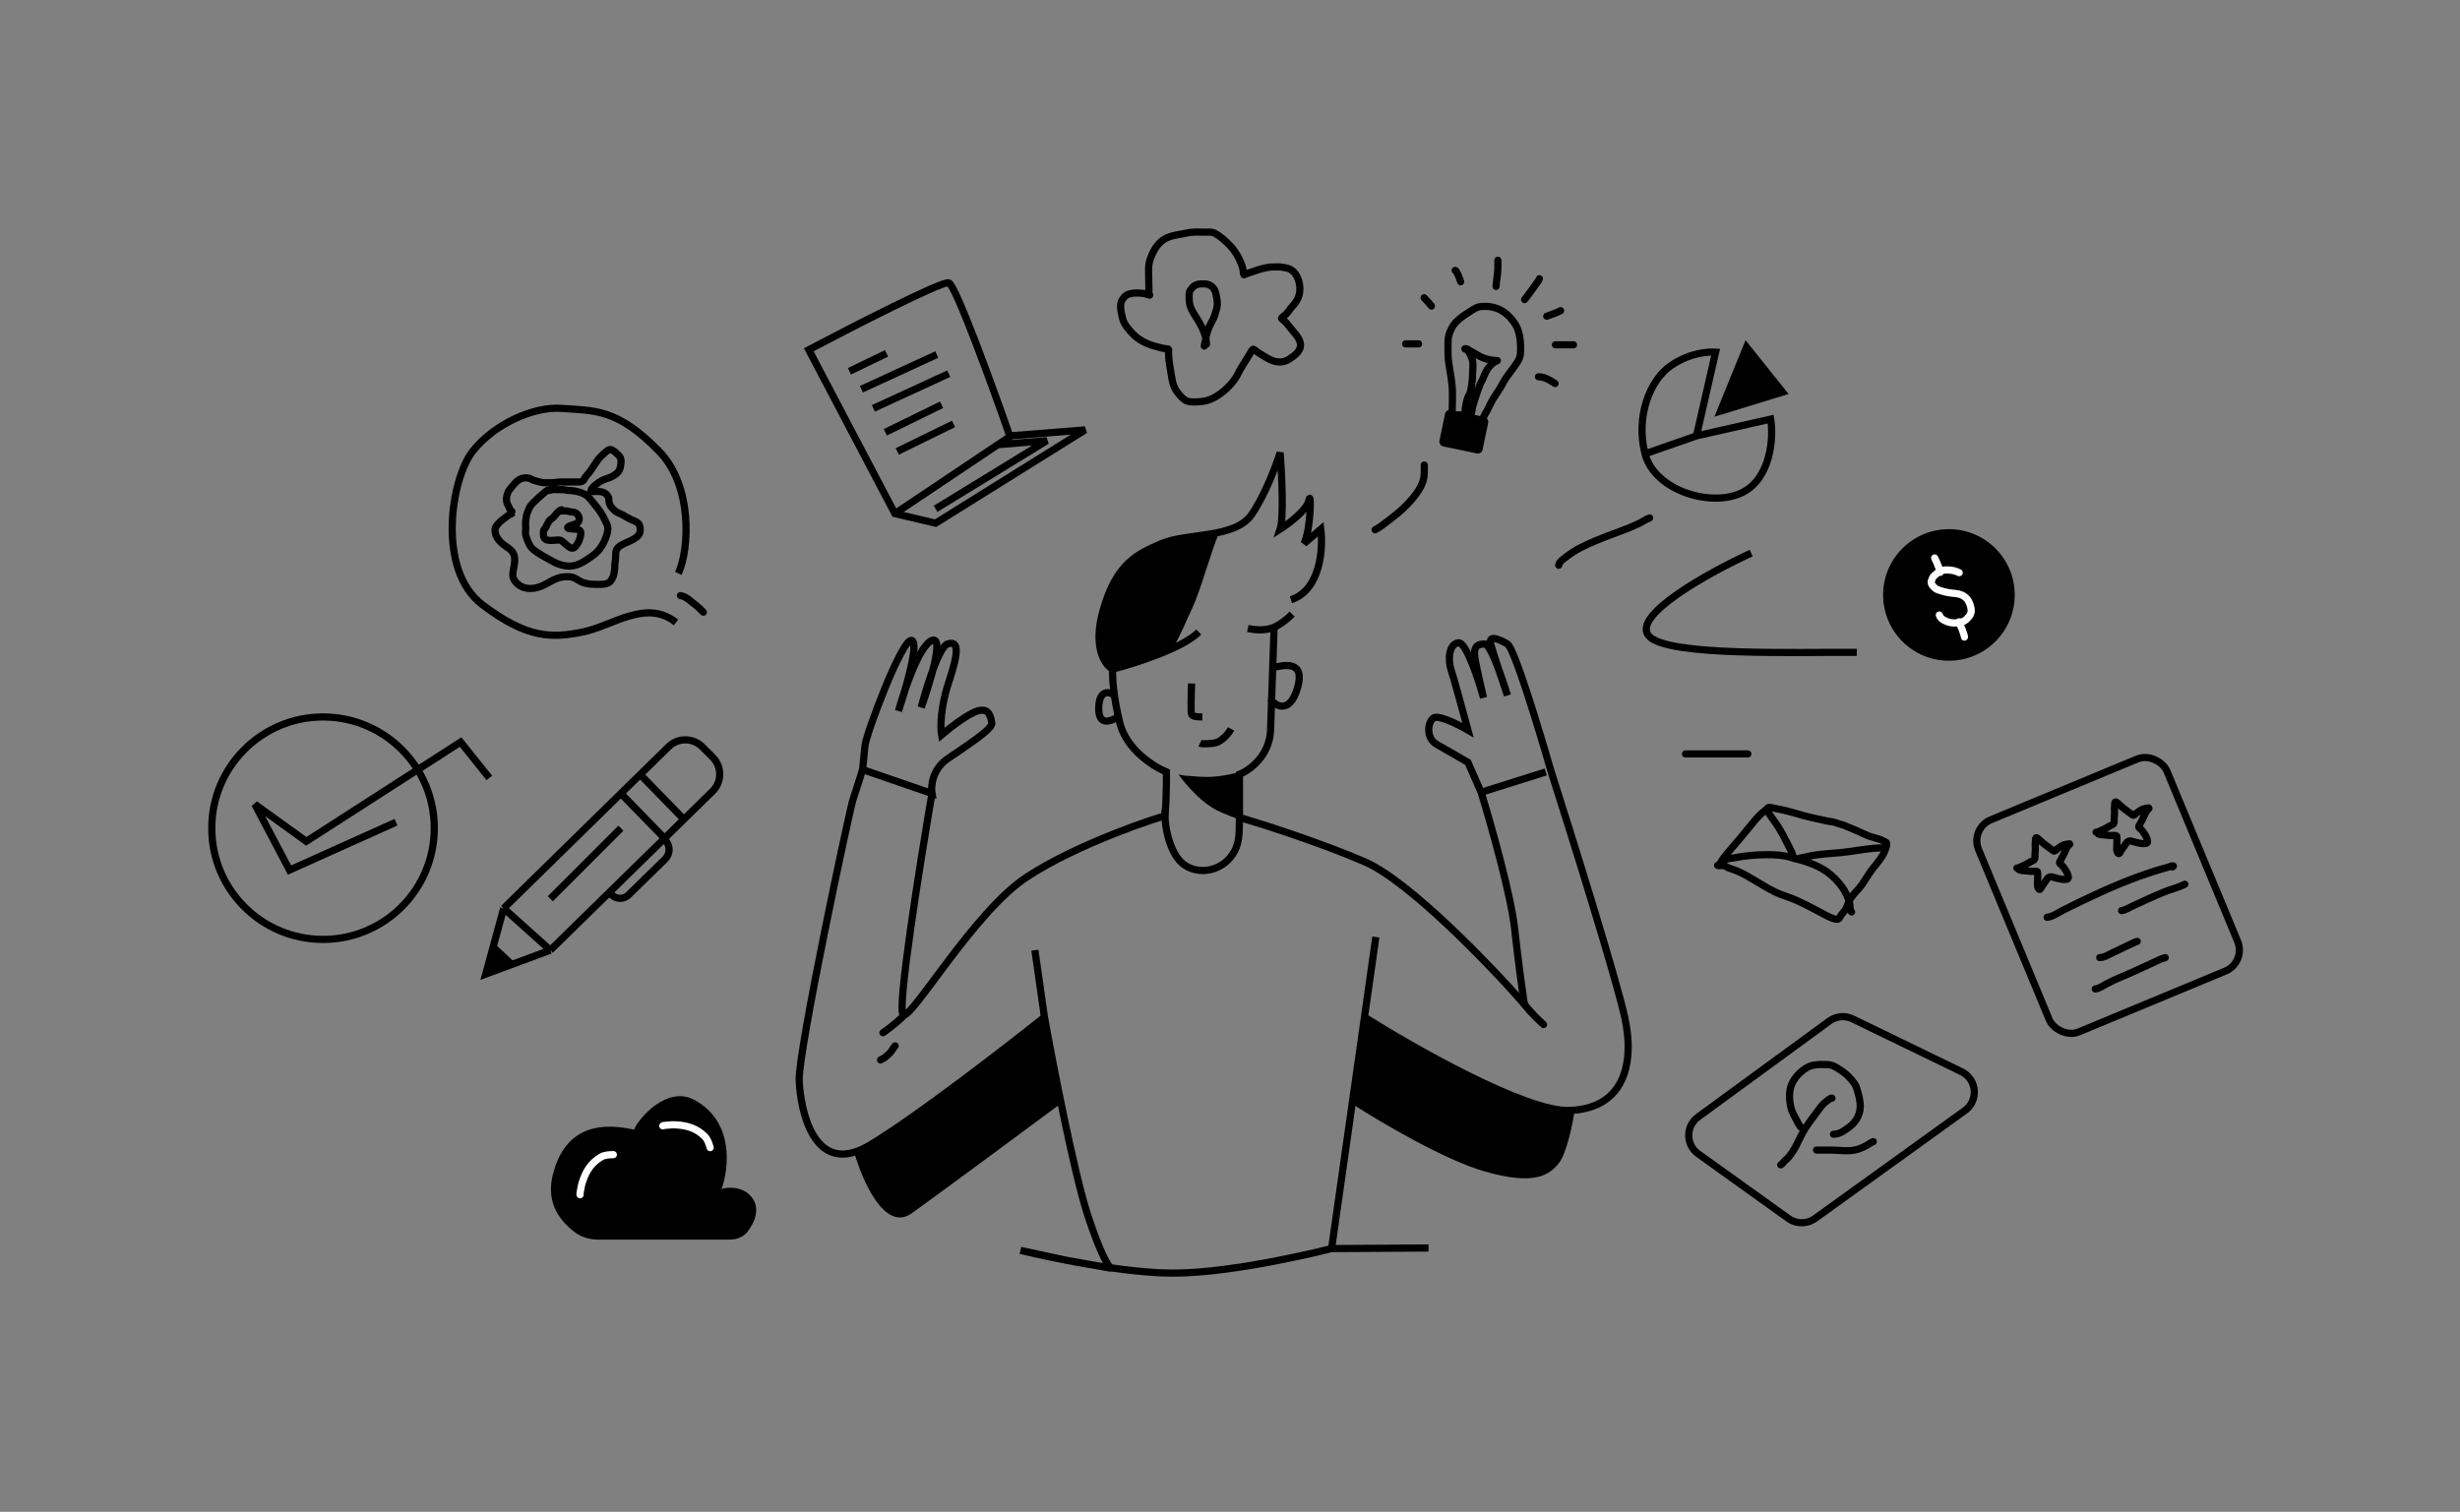 <svg width="706" height="434" viewBox="0 0 706 434" fill="none" xmlns="http://www.w3.org/2000/svg">
<rect x="0" y="0" width="706" height="434" fill="#808080" stroke="none"/>
<path d="M140.432 223.325L132.191 213.024L87.899 241.523L73.135 230.879L83.092 249.763L113.65 236.029" stroke="black" stroke-width="2.06"/>
<circle cx="92.706" cy="237.746" r="31.932" stroke="black" stroke-width="2.06"/>
<path d="M144.552 260.75L139.402 279.635L157.943 272.768M144.552 260.75L157.943 272.768M144.552 260.75L191.887 214.35C194.576 211.714 198.887 211.735 201.55 214.398L204.541 217.39C207.242 220.091 207.22 224.476 204.492 227.15L157.943 272.768" stroke="black" stroke-width="2.06"/>
<path d="M178.201 237.746L157.943 258.004" stroke="black" stroke-width="2.06"/>
<path d="M190.905 241.179V241.179C192.417 242.691 192.403 245.147 190.874 246.642L180.374 256.909C179.133 258.122 177.183 258.219 175.828 257.135L174.767 256.287" stroke="black" stroke-width="2.06"/>
<path d="M190.905 240.836L177.858 227.445" stroke="black" stroke-width="2.06"/>
<path d="M196.399 235.342L183.351 221.951" stroke="black" stroke-width="2.06"/>
<path d="M147.642 276.201L142.149 271.051L140.089 279.292L147.642 276.201Z" fill="black"/>
<path d="M169.624 140.789C169.624 140.203 170.936 139.194 171.36 138.847C172.223 138.141 173.34 137.628 174.395 137.304C175.712 136.898 177.697 135.825 177.983 134.333C178.211 133.144 178.56 131.647 177.603 130.771C176.893 130.119 176.412 129.518 175.527 129.125C174.811 128.807 174.119 129.501 173.649 129.909C172.86 130.595 172.021 131.35 171.424 132.218C170.364 133.761 169.459 135.399 168.145 136.764C167.78 137.143 167.674 137.837 167.194 138.101C166.488 138.489 165.535 138.358 164.77 138.358C163.533 138.358 162.296 138.358 161.06 138.358C160.035 138.358 159.031 138.59 157.999 138.59C156.805 138.59 155.674 138.669 154.553 138.268C153.917 138.041 153.124 137.967 152.546 137.599C151.761 137.099 150.62 137.061 149.743 137.342C148.347 137.791 147.19 139.409 146.303 140.493C145.327 141.685 144.966 143.862 145.872 145.187C146.142 145.581 146.177 146.044 146.528 146.395C146.632 146.499 147.22 147.217 147.184 147.244C146.813 147.532 146.238 147.685 145.827 147.971C145.331 148.316 144.906 148.735 144.4 149.064C143.71 149.512 142.128 151.016 142.079 151.899C141.985 153.578 142.819 154.865 144.046 155.957C145.33 157.098 147.222 157.783 147.608 159.628C148.017 161.579 147.171 163.283 147.171 165.209C147.171 166.743 149.042 168.288 150.373 168.681C153.003 169.457 155.518 168.384 157.761 167.055C159.261 166.166 160.814 165.556 162.564 165.556C163.411 165.556 164.101 165.547 164.879 165.929C165.742 166.353 166.555 167.007 167.483 167.292C168.774 167.69 170.034 167.755 171.386 167.755C173.079 167.755 174.981 167.884 175.707 166.019C175.841 165.673 176.056 165.442 176.131 165.068C176.237 164.537 176.3 163.999 176.395 163.467C176.492 162.923 176.382 162.366 176.478 161.827C176.597 161.158 176.667 160.45 176.684 159.77C176.701 159.083 176.647 158.271 177.031 157.661C177.574 156.799 178.322 156.469 179.217 156.021C180.747 155.256 183.744 154.399 183.744 152.195C183.744 151.657 183.708 151.277 183.538 150.768C183.244 149.886 181.965 149.522 181.204 149.18C179.893 148.59 178.679 147.69 177.353 147.18C176.558 146.874 175.541 145.81 175.122 145.065C174.832 144.549 174.717 143.745 174.717 143.161C174.717 142.663 174.451 142.534 174.228 142.178C173.328 140.738 171.024 141.136 169.508 141.136" stroke="black" stroke-width="2.06" stroke-linecap="round"/>
<path d="M161.175 146.344C160.39 146.431 159.466 147.822 158.931 148.357C158.611 148.677 158.142 149.101 157.774 149.347C157.525 149.513 157.467 149.881 157.292 150.106C156.891 150.62 156.733 151.492 156.25 151.906C155.821 152.274 155.967 153.075 155.967 153.578C155.967 155.924 159.22 154.905 160.545 155.031C161.944 155.164 163.732 158.638 165.168 156.87C166.133 155.682 166.5 154.712 166.705 153.198C166.832 152.265 166 151.946 165.11 151.899C164.747 151.88 163.119 151.895 162.937 151.552C162.67 151.047 165.104 150.491 165.458 150.305C166.739 149.631 166.284 147.674 165.11 147.18C164.532 146.937 163.739 146.973 163.117 146.781C162.49 146.588 161.718 146.691 161.06 146.691" stroke="black" stroke-width="2.06" stroke-linecap="round"/>
<path d="M157.935 140.557C156.955 140.557 156.098 141.588 155.388 142.152C154.926 142.519 154.444 142.942 154.025 143.361C153.303 144.083 152.344 144.861 151.916 145.823C151.693 146.326 151.478 146.811 151.28 147.328C151.048 147.929 151.071 148.511 150.932 149.122C150.754 149.906 150.875 150.808 150.875 151.61C150.875 152.233 150.714 153.126 150.9 153.725C151.285 154.965 151.933 156.812 152.958 157.661C154.713 159.115 156.751 160.106 158.738 161.216C160.346 162.115 162.695 162.77 164.557 162.406C166.845 161.958 168.506 160.605 170.363 159.313C172.107 158.1 173.484 155.672 174.086 153.693C174.461 152.463 174.706 151.448 174.048 150.241C173.618 149.452 173.326 148.606 172.839 147.823C172.371 147.071 171.856 146.299 171.296 145.611C170.48 144.608 169.661 143.488 168.756 142.583C167.513 141.34 164.817 140.789 163.143 140.789C162.61 140.789 162.09 140.57 161.561 140.557C160.914 140.542 160.266 140.557 159.619 140.557C159.274 140.557 158.793 140.469 158.462 140.564C158.203 140.638 157.887 140.789 157.587 140.789" stroke="black" stroke-width="2.06" stroke-linecap="round"/>
<path d="M194.682 164.611C197.887 157.63 198.802 139.478 189.189 129.589C177.171 117.228 170.647 117.915 161.033 117.228C153.149 116.665 141.805 121.692 135.625 129.589C129.445 137.486 125.324 163.581 138.372 173.538C151.419 183.496 158.63 183.152 167.214 181.436C175.798 179.719 185.411 171.822 193.995 178.689" stroke="black" stroke-width="2.06"/>
<path d="M195.277 170.983C196.107 171.052 197.025 171.611 197.661 172.109C199.121 173.25 200.606 174.357 201.846 175.735" stroke="black" stroke-width="2.06" stroke-linecap="round"/>
<path d="M232.108 100.404L256.829 147.444L268.503 150.19L311.422 123.409L289.791 125.125C284.755 110.705 274.203 81.725 272.28 81.176C270.357 80.627 244.697 93.766 232.108 100.404Z" stroke="black" stroke-width="2.06"/>
<path d="M256.829 147.443L286.358 127.656M290.134 125.125L286.358 127.656M286.358 127.656L300.435 126.499L268.503 146.07" stroke="black" stroke-width="2.06"/>
<path d="M243.782 106.584L254.426 101.434" stroke="black" stroke-width="2.06"/>
<path d="M247.215 111.735L268.847 101.777" stroke="black" stroke-width="2.06"/>
<path d="M250.649 117.228L272.28 107.271" stroke="black" stroke-width="2.06"/>
<path d="M254.082 124.095L270.22 116.198" stroke="black" stroke-width="2.06"/>
<path d="M257.516 129.589L273.653 121.692" stroke="black" stroke-width="2.06"/>
<path d="M329.748 84.184C329.748 82.208 329.644 80.244 329.644 78.268C329.644 77.276 329.626 76.231 329.852 75.259C330.057 74.371 330.374 73.645 330.74 72.814C331.428 71.249 332.6 69.653 334.049 68.726C335.987 67.485 338.655 67.347 340.853 66.852C342.467 66.488 344.213 66.644 345.858 66.644C346.813 66.644 347.793 66.507 348.66 66.978C350.222 67.827 351.483 68.971 352.731 70.219C354.486 71.974 355.643 74.049 356.473 76.354C356.667 76.893 356.76 77.491 356.831 78.055C356.864 78.32 356.763 78.564 356.963 78.764C357.005 78.806 357.151 78.891 357.027 78.891C356.584 78.891 357.267 78.717 357.379 78.684C359.446 78.07 361.387 77.212 363.525 76.815C364.63 76.61 365.762 76.608 366.881 76.608C367.696 76.608 368.352 76.783 369.136 76.919C372.131 77.44 373.336 81.184 373.005 83.792C372.78 85.56 371.992 86.825 370.767 88.105C370.166 88.734 369.751 89.52 369.141 90.147C368.786 90.511 368.389 90.768 368 91.086C367.551 91.454 367.955 91.566 368.311 91.871C369.108 92.553 369.799 93.418 370.433 94.252C371.531 95.696 373.398 97.311 373.229 99.332C373.087 101.045 371.33 102.197 370.024 103.068C368.516 104.073 366.697 104.148 365.047 103.466C363.843 102.968 362.885 102.319 361.795 101.644C361.298 101.335 360.686 100.984 360.262 100.583C360.071 100.402 359.843 100.393 359.662 100.249C359.479 100.102 358.531 101.855 358.347 102.134C357.597 103.275 356.947 104.472 356.208 105.617C355.576 106.597 355.159 107.723 354.496 108.678C352.994 110.84 350.914 112.762 348.614 114.052C347.322 114.777 345.98 115.191 344.497 115.298C343.308 115.384 341.787 115.527 340.646 115.113C339.611 114.739 338.798 113.716 338.12 112.899C336.806 111.315 336.489 109.715 336.177 107.762C335.822 105.545 335.352 103.298 335.352 101.05C335.352 100.562 335.561 100.19 335.122 100.162C333.783 100.078 332.298 99.64 331.028 99.257C328.752 98.569 326.77 97.538 325.1 95.832C323.857 94.561 322.504 93.007 322.119 91.213C321.801 89.726 321.179 87.449 322.067 86.053C322.822 84.867 323.522 84.424 324.927 84.207C326.021 84.039 327.367 84.116 328.45 84.282C328.963 84.361 329.469 84.703 329.955 84.703" stroke="black" stroke-width="2.06" stroke-linecap="round"/>
<path d="M346.25 98.819C346.25 96.435 345.016 93.931 343.811 91.922C342.964 90.511 341.904 89.173 341.499 87.552C341.295 86.734 341.268 85.924 341.268 85.084C341.268 84.543 341.283 83.534 341.741 83.141C341.973 82.942 342.093 82.634 342.306 82.42C342.624 82.103 343.152 81.811 343.575 81.67C344.24 81.449 344.939 81.486 345.633 81.486C347.282 81.486 348.559 82.555 348.926 84.207C349.16 85.263 349.364 86.197 349.364 87.298C349.364 88.444 348.885 89.469 348.586 90.567C348.302 91.608 347.647 92.463 347.231 93.416C346.935 94.092 346.634 94.782 346.435 95.497C346.222 96.262 346.021 96.992 345.933 97.781C345.875 98.306 345.628 98.818 345.628 99.338" stroke="black" stroke-width="2.06" stroke-linecap="round"/>
<path d="M416.735 120.148C416.735 116.994 416.999 113.708 416.726 110.566C416.468 107.603 415.651 104.619 415.569 101.651C415.536 100.487 415.569 99.317 415.569 98.152C415.569 96.541 415.94 95.577 416.652 94.153C417.711 92.035 420.12 90.549 422.031 89.32C423.036 88.674 423.852 88.107 425.067 87.996C426.66 87.852 428.248 88.002 429.733 88.58C431.917 89.429 433.634 91.149 434.899 93.116C435.97 94.783 436.398 97.55 436.398 99.485C436.398 100.971 436.491 102.209 435.713 103.54C434.364 105.849 432.465 107.747 431.233 110.15C430.469 111.639 429.504 112.902 428.64 114.316C427.943 115.457 427.427 116.594 426.817 117.815C426.42 118.609 425.62 119.586 425.567 120.481C425.545 120.847 425.192 121.735 424.937 122.018M417.402 119.518C418.976 118.534 421.001 119.587 422.577 119.981C423.191 120.135 423.771 120.379 424.197 120.852C424.772 121.491 424.401 121.825 424.401 122.481" stroke="black" stroke-width="2.06" stroke-linecap="round"/>
<path d="M420.439 118.671C420.439 117.66 420.564 116.816 420.778 115.855C420.881 115.39 420.961 114.945 421.129 114.481C421.215 114.245 421.364 113.693 421.5 113.523C422.007 112.89 422.131 111.812 422.273 111.032C422.496 109.806 422.624 108.361 422.624 107.123C422.624 105.982 422.857 104.594 422.598 103.495C422.375 102.546 421.859 101.589 421.385 100.736C421.232 100.46 420.816 100.366 420.554 100.25C419.996 100.002 420.959 100.047 421.187 100.225C422.058 100.902 423.123 101.343 424.055 101.936C425.542 102.883 427.835 103.495 429.58 103.495C430.165 103.495 428.993 103.84 428.832 103.955C428.367 104.288 427.964 104.685 427.568 105.105C426.722 106 426.063 107.433 425.639 108.579C425.44 109.117 425.083 109.605 424.86 110.138C424.522 110.943 424.267 111.769 423.953 112.578C423.545 113.627 423.282 114.758 422.911 115.797C422.376 117.297 422.469 119.076 421.589 120.396" stroke="black" stroke-width="2.06" stroke-linecap="round"/>
<rect x="415.007" y="117.428" width="12.642" height="10.666" rx="1.373" transform="rotate(11.789 415.007 117.428)" fill="black"/>
<path d="M403.411 98.715H407.117" stroke="black" stroke-width="2.06" stroke-linecap="round"/>
<path d="M408.705 85.48C409.447 86.222 410.151 87.056 410.823 87.862" stroke="black" stroke-width="2.06" stroke-linecap="round"/>
<path d="M417.617 77.627C417.901 77.684 418.086 78.202 418.215 78.421C418.658 79.173 418.888 80.082 419.205 80.892" stroke="black" stroke-width="2.06" stroke-linecap="round"/>
<path d="M429.882 74.716C429.882 75.542 429.896 76.37 429.877 77.196C429.838 78.886 429.441 80.531 429.352 82.215" stroke="black" stroke-width="2.06" stroke-linecap="round"/>
<path d="M441.794 80.01C441.77 80.219 441.584 80.473 441.47 80.637C441.048 81.245 440.624 81.864 440.186 82.461C439.316 83.644 438.46 84.85 437.558 86.01" stroke="black" stroke-width="2.06" stroke-linecap="round"/>
<path d="M443.911 90.774C445.229 90.335 446.644 89.805 447.882 89.186" stroke="black" stroke-width="2.06" stroke-linecap="round"/>
<path d="M446.382 98.98H451.587" stroke="black" stroke-width="2.06" stroke-linecap="round"/>
<path d="M441.529 108.156C443.233 108.156 444.936 109.175 446.293 110.098" stroke="black" stroke-width="2.06" stroke-linecap="round"/>
<path d="M486.877 125.125L508.165 120.318C509.081 125.698 508.165 137.143 500.267 141.263C491.392 145.893 474.859 140.92 472.112 130.276M486.877 125.125L492.371 101.091C490.54 100.976 485.394 101.049 479.666 104.867C473.486 108.988 469.366 119.632 472.112 130.276M486.877 125.125L472.112 130.276" stroke="black" stroke-width="2.06"/>
<path d="M492.027 119.632L500.954 97.657L513.315 113.108L492.027 119.632Z" fill="black"/>
<path d="M408.754 133.495C408.754 135.052 408.875 136.665 408.376 138.161C407.548 140.646 405.767 142.775 403.999 144.663C402.31 146.467 400.328 148.019 398.37 149.518C397.198 150.415 395.959 151.418 394.637 152.079" stroke="black" stroke-width="2.06" stroke-linecap="round"/>
<path d="M447.351 162.265C447.452 161.255 448.808 160.402 449.525 159.832C452.127 157.766 454.951 156.5 458.013 155.196C462.2 153.414 466.592 152.131 470.681 150.114C471.589 149.666 472.488 149.002 473.44 148.684" stroke="black" stroke-width="2.06" stroke-linecap="round"/>
<path d="M502.58 158.774C490.524 164.309 467.792 176.836 473.303 182.668C478.814 188.5 515.779 187.138 532.886 187.273" stroke="black" stroke-width="2.06"/>
<circle cx="559.324" cy="170.791" r="18.884" fill="black"/>
<path fill-rule="evenodd" clip-rule="evenodd" d="M554.908 159.191C555.447 159.011 556.031 159.303 556.21 159.842C556.256 159.979 556.367 160.219 556.46 160.382C556.711 160.825 556.906 161.35 557.06 161.765L557.06 161.765C557.114 161.909 557.162 162.04 557.207 162.15C557.232 162.212 557.266 162.292 557.305 162.383L557.305 162.383C557.346 162.481 557.392 162.59 557.438 162.702C557.846 162.619 558.261 162.585 558.676 162.585C560.083 162.585 561.415 162.813 562.744 163.477C563.253 163.732 563.459 164.35 563.205 164.859C562.95 165.368 562.332 165.574 561.823 165.32C560.845 164.831 559.845 164.645 558.676 164.645C558.333 164.645 558.023 164.677 557.738 164.746C557.576 165.102 557.217 165.35 556.8 165.35C556.736 165.35 556.674 165.344 556.613 165.333C556.448 165.48 556.311 165.594 556.192 165.693L556.192 165.693C555.951 165.894 555.786 166.031 555.62 166.245C555.585 166.289 555.559 166.338 555.51 166.471C555.504 166.488 555.497 166.508 555.489 166.531L555.489 166.531C555.45 166.644 555.384 166.833 555.288 167.026C555.288 167.036 555.287 167.049 555.287 167.062C555.287 167.091 555.288 167.123 555.29 167.157C555.292 167.19 555.296 167.221 555.3 167.25L555.304 167.271C555.76 167.853 556.048 168.167 556.487 168.325C557.713 168.767 558.951 169.103 560.188 169.232C560.308 169.244 560.432 169.256 560.559 169.268L560.559 169.268C561.67 169.374 563.018 169.503 564.225 170.316C565.143 170.933 565.776 171.725 566.18 172.758C566.516 173.616 567.017 175.034 566.59 176.374C566.298 177.294 565.65 177.931 565.187 178.386L565.187 178.386C565.139 178.433 565.092 178.479 565.049 178.523C564.622 178.95 564.151 179.211 563.689 179.383C563.922 179.893 564.143 180.435 564.313 180.992C564.341 181.083 564.378 181.187 564.427 181.321L564.446 181.374C564.488 181.488 564.537 181.62 564.582 181.753C564.68 182.046 564.802 182.458 564.802 182.886C564.802 183.455 564.341 183.916 563.772 183.916C563.203 183.916 562.742 183.455 562.742 182.886C562.742 182.812 562.715 182.667 562.629 182.41C562.594 182.306 562.556 182.202 562.513 182.086L562.492 182.028C562.444 181.897 562.389 181.745 562.343 181.595C562.164 181.01 561.907 180.417 561.617 179.82C560.156 179.998 558.692 179.657 557.447 178.964C557.053 178.744 556.663 178.497 556.333 178.151C555.987 177.788 555.755 177.369 555.588 176.867C555.408 176.327 555.699 175.744 556.239 175.564C556.779 175.384 557.362 175.675 557.542 176.215C557.633 176.488 557.726 176.626 557.824 176.729C557.937 176.848 558.11 176.975 558.45 177.164C559.398 177.692 560.48 177.915 561.505 177.756C561.59 177.677 561.698 177.605 561.834 177.552C562.148 177.43 562.419 177.487 562.593 177.557C563.033 177.461 563.312 177.346 563.592 177.066L563.668 176.99C564.21 176.448 564.495 176.163 564.627 175.75C564.807 175.183 564.615 174.41 564.262 173.509C564.01 172.864 563.644 172.408 563.075 172.025C562.323 171.519 561.505 171.436 560.316 171.316H560.316C560.206 171.305 560.092 171.293 559.975 171.281C558.518 171.129 557.11 170.739 555.789 170.264C554.72 169.879 554.096 169.076 553.645 168.495L553.602 168.439C553.429 168.216 553.352 167.965 553.316 167.821C553.272 167.649 553.247 167.469 553.235 167.302C553.223 167.134 553.223 166.952 553.242 166.776C553.258 166.626 553.298 166.372 553.432 166.131C553.466 166.068 553.484 166.02 553.527 165.9L553.527 165.9L553.527 165.9C553.54 165.863 553.555 165.82 553.574 165.767C553.648 165.564 553.762 165.278 553.993 164.98C554.306 164.578 554.723 164.231 555.025 163.979L555.025 163.979C555.113 163.906 555.191 163.841 555.254 163.785C555.353 163.697 555.453 163.615 555.555 163.538C555.52 163.451 555.484 163.367 555.445 163.276L555.445 163.276C555.4 163.17 555.351 163.057 555.297 162.922C555.203 162.69 555.129 162.49 555.063 162.31L555.063 162.31C554.935 161.964 554.834 161.691 554.668 161.399C554.53 161.155 554.355 160.791 554.256 160.494C554.076 159.954 554.368 159.371 554.908 159.191Z" fill="white"/>
<path d="M483.722 216.427H501.614" stroke="black" stroke-width="2.06" stroke-linecap="round"/>
<path d="M507.178 232.648C507.999 234.215 509.185 235.599 510.149 237.08C511.306 238.857 512.266 240.752 513.217 242.644C513.661 243.527 514.129 244.399 514.453 245.335C514.551 245.618 514.557 246.046 514.794 246.236C515.47 246.777 514.218 246.207 513.948 246.126C511.643 245.442 509.357 245.347 506.959 245.359C504.019 245.374 500.973 245.625 498.083 246.187C496.885 246.42 495.406 246.413 494.357 247.112" stroke="black" stroke-width="2.06" stroke-linecap="round"/>
<path d="M540.6 243.387C536.473 243.387 532.424 244.352 528.327 244.75C525.715 245.004 523.079 245.108 520.486 245.53C519.161 245.745 517.861 246.102 516.553 246.339C516.283 246.389 516.045 246.5 515.78 246.559C515.671 246.583 515.338 246.535 515.445 246.565C516.576 246.873 517.702 247.133 518.806 247.539C520.814 248.277 522.643 249.055 524.382 250.315C526.106 251.563 527.628 253.147 528.851 254.893C529.629 256.004 530.141 257.235 530.604 258.484C530.836 259.112 530.957 259.8 530.957 260.481C530.957 260.787 531.127 261.662 531.395 261.796" stroke="black" stroke-width="2.06" stroke-linecap="round"/>
<path d="M493.59 247.989C494.264 246.716 495.213 245.522 496.153 244.434C498.306 241.944 500.47 239.447 502.521 236.873C503.543 235.59 504.706 234.203 505.973 233.147C506.322 232.856 506.723 232.63 507.008 232.264C507.393 231.769 507.62 231.69 508.311 231.832C510.2 232.221 512.05 232.553 513.917 233.086C516.338 233.778 518.814 234.525 521.284 235.004C522.361 235.213 523.415 235.503 524.492 235.716C525.355 235.887 526.312 235.91 527.122 236.264C527.724 236.528 528.372 236.607 528.985 236.836C529.629 237.078 530.251 237.383 530.896 237.628C532.173 238.112 533.422 238.702 534.664 239.271C535.198 239.516 535.733 239.75 536.272 239.99C536.693 240.177 537.166 240.211 537.587 240.373C538.523 240.733 539.574 240.821 540.43 241.366C540.677 241.523 541.477 241.792 541.477 242.127C541.477 242.972 541.201 243.635 540.874 244.416C540.168 246.1 538.891 247.573 537.751 248.975C536.488 250.529 535.533 252.265 534.403 253.906C533.417 255.338 532.081 256.418 531.127 257.876C530.379 259.02 530.16 260.482 529.313 261.553C528.921 262.049 528.441 262.556 528.132 263.111C527.998 263.353 527.779 263.86 527.45 263.878C526.197 263.948 524.913 263.194 523.834 262.648C521.893 261.667 520.001 260.587 518.051 259.617C516.369 258.78 514.697 258.033 512.919 257.425C511.671 256.998 510.395 256.524 509.212 255.94C506.391 254.549 503.817 252.786 501.066 251.276C499.724 250.54 498.514 249.964 497.073 249.499C496.542 249.328 495.804 249.089 495.368 248.732C494.787 248.256 493.639 248.663 492.933 248.427" stroke="black" stroke-width="2.06" stroke-linecap="round"/>
<path d="M578.823 249.19C579.482 249.19 580.151 248.682 580.761 248.458C581.722 248.106 582.504 247.415 583.448 247.066C584.302 246.749 583.927 245.563 584.046 244.852C584.232 243.734 584.011 242.596 584.135 241.477C584.203 240.865 584.124 240.159 584.769 240.638C585.406 241.111 585.933 241.752 586.554 242.2C586.792 242.372 589.527 244.495 589.625 244.405C590.694 243.434 591.962 242.393 593.482 242.281C594.334 242.218 594.213 242.063 593.544 242.834C592.926 243.547 592.647 244.503 592.232 245.334C592.014 245.769 591.751 246.176 591.554 246.619C591.439 246.878 591.054 247.381 591.054 247.664C591.054 247.912 591.84 248.442 592 248.673C592.284 249.082 592.545 249.378 592.803 249.797C593.173 250.397 593.607 251.218 593.607 251.922C593.607 253.132 589.866 252.02 589.358 251.851C588.173 251.456 587.766 251.848 587.099 252.886C586.624 253.625 586.015 254.368 585.608 255.136C585.32 255.681 584.95 254.996 584.849 254.734C584.646 254.206 584.769 253.48 584.769 252.922C584.769 252.62 584.926 250.22 584.671 250.163C584.119 250.041 583.405 250.155 582.841 250.155C582.315 250.155 581.815 249.994 581.314 249.994C580.862 249.994 579.882 249.881 579.466 249.672" stroke="black" stroke-width="2.06" stroke-linecap="round"/>
<path d="M601.557 238.902C602.215 238.902 602.884 238.394 603.494 238.17C604.455 237.818 605.238 237.127 606.181 236.777C607.035 236.461 606.661 235.275 606.779 234.563C606.966 233.445 606.744 232.308 606.869 231.189C606.937 230.577 606.857 229.871 607.502 230.35C608.139 230.823 608.667 231.463 609.288 231.912C609.525 232.083 612.261 234.207 612.359 234.117C613.427 233.146 614.695 232.105 616.215 231.992C617.067 231.929 616.947 231.774 616.278 232.546C615.66 233.259 615.381 234.215 614.966 235.046C614.748 235.481 614.484 235.888 614.287 236.331C614.172 236.59 613.787 237.093 613.787 237.376C613.787 237.624 614.574 238.153 614.733 238.384C615.017 238.794 615.279 239.089 615.537 239.509C615.906 240.109 616.34 240.93 616.34 241.634C616.34 242.844 612.599 241.732 612.091 241.562C610.906 241.167 610.5 241.56 609.832 242.598C609.357 243.337 608.748 244.08 608.342 244.848C608.053 245.392 607.684 244.708 607.583 244.446C607.38 243.918 607.502 243.192 607.502 242.634C607.502 242.331 607.66 239.932 607.404 239.875C606.853 239.753 606.138 239.866 605.574 239.866C605.049 239.866 604.548 239.706 604.048 239.706C603.595 239.706 602.616 239.592 602.2 239.384" stroke="black" stroke-width="2.06" stroke-linecap="round"/>
<path d="M587.501 263.331C589.032 263.192 590.739 261.955 592.053 261.296C599.333 257.642 606.559 254.22 614.237 251.458C616.786 250.541 619.359 249.708 621.977 249.021C622.178 248.968 623.568 248.407 623.745 248.583C623.834 248.673 623.551 248.756 623.495 248.869" stroke="black" stroke-width="2.06" stroke-linecap="round"/>
<path d="M608.872 261.403C609.879 261.311 610.927 260.612 611.818 260.206C614.855 258.826 617.865 257.346 620.96 256.1C622.926 255.308 625.149 254.791 627.03 253.85" stroke="black" stroke-width="2.06" stroke-linecap="round"/>
<path d="M602.605 274.901C603.901 274.901 605.261 273.989 606.373 273.472C608.404 272.528 610.412 271.533 612.443 270.589C612.753 270.445 613.046 270.322 613.372 270.241" stroke="black" stroke-width="2.06" stroke-linecap="round"/>
<path d="M601.32 283.899C602.409 283.8 603.608 282.96 604.534 282.453C607.222 280.981 610.172 279.943 612.943 278.632C615.056 277.632 617.216 276.727 619.317 275.704C619.994 275.375 620.678 275.083 621.406 274.901" stroke="black" stroke-width="2.06" stroke-linecap="round"/>
<rect x="565.326" y="237.836" width="58.555" height="65.924" rx="6.524" transform="rotate(-22.55 565.326 237.836)" stroke="black" stroke-width="2.06"/>
<path d="M531.717 292.503L562.937 307.653C567.38 309.81 567.909 315.93 563.901 318.816L520.894 349.792C518.621 351.428 515.557 351.432 513.281 349.8L487.374 331.23C483.764 328.642 483.739 323.282 487.325 320.661L525.019 293.105C526.968 291.68 529.545 291.448 531.717 292.503Z" stroke="black" stroke-width="2.06"/>
<path d="M517.303 323.806C516.685 323.806 516.104 322.51 515.868 322.054C515.146 320.659 514.279 319.358 513.939 317.797C513.502 315.785 513.364 313.399 514.127 311.447C514.904 309.463 516.598 307.681 518.385 306.578C520.192 305.463 522.326 305.571 524.37 305.602C525.743 305.623 526.934 306.343 528.045 307.084C529.011 307.728 529.995 308.433 530.768 309.307C531.61 310.259 532.408 311.021 532.814 312.276C533.269 313.684 533.666 315.144 533.837 316.621C534.162 319.439 532.89 321.983 530.615 323.618C529.225 324.617 527.938 325.606 526.193 325.606" stroke="black" stroke-width="2.06" stroke-linecap="round"/>
<path d="M521.324 330.157C522.784 330.157 524.224 330.142 525.687 330.157C527.853 330.178 530.193 330.582 532.332 330.133C533.836 329.818 535.342 329.129 536.589 328.252C536.885 328.043 537.281 327.837 537.623 327.722" stroke="black" stroke-width="2.06" stroke-linecap="round"/>
<path d="M525.77 315.234C525.196 315.234 524.57 315.873 524.135 316.186C523.274 316.806 522.652 317.578 522.042 318.432C520.724 320.278 519.283 322.031 518.067 323.948C517.041 325.566 516.303 327.358 515.398 329.045C514.656 330.427 513.633 332.1 512.381 333.073C511.906 333.443 511.586 334.127 511.058 334.39" stroke="black" stroke-width="2.06" stroke-linecap="round"/>
<path d="M209.34 355.86H171.891C169.501 355.86 167.106 355.301 165.182 353.884C160.916 350.744 156.608 345.576 158.63 337.318C162.834 320.151 177.286 323.355 181.978 324.271C183.351 320.837 191.527 311.653 199.146 315.687C210.82 321.867 209.218 335.487 207.043 341.439C207.615 340.866 212.537 340.226 215.283 343.155C218.574 346.666 216.538 350.877 214.639 353.461C213.421 355.117 211.397 355.86 209.34 355.86Z" fill="black"/>
<path d="M190.218 323.197C190.394 323.056 190.615 323.092 190.828 323.065C191.93 322.927 193.018 322.857 194.13 322.921C197.319 323.105 199.944 323.946 202.239 326.223C203.111 327.088 203.471 328.284 203.806 329.44" stroke="white" stroke-width="2.06" stroke-linecap="round"/>
<path d="M166.472 342.967C166.382 342.761 166.474 342.556 166.503 342.343C166.655 341.243 166.869 340.175 167.219 339.117C168.222 336.084 169.713 333.766 172.507 332.139C173.568 331.52 174.816 331.482 176.02 331.458" stroke="white" stroke-width="2.06" stroke-linecap="round"/>
<path d="M342.324 174.225C344.522 169.555 347.704 157.858 349.878 152.937L346.788 153.967C343.24 154.425 335.663 155.547 333.741 156.371C331.337 157.401 326.187 160.148 323.783 162.208C321.38 164.268 317.603 172.852 316.23 176.285C315.131 179.032 315.772 185.212 316.23 187.959L319.663 192.079C319.663 192.079 334.999 188.417 336.831 185.556C338.662 182.694 340.127 178.895 342.324 174.225Z" fill="black"/>
<path d="M358.119 180.405C360.751 180.978 363.887 181.092 366.359 179.719C368.831 178.345 370.251 176.857 370.823 176.285" stroke="black" stroke-width="2.06"/>
<path d="M319.319 192.079C317.145 190.935 313.551 185.968 316.573 175.255C320.35 161.864 326.187 159.117 333.397 156.027C340.608 152.937 354.342 154.654 359.149 147.787C362.994 142.293 366.245 133.595 367.389 129.932C367.847 135.884 368.488 148.611 367.389 151.907C369.907 150.305 375.08 146.413 375.63 143.666C376.316 140.233 376.316 151.564 374.256 156.027L379.063 151.907C379.75 157.286 379.063 169.418 370.479 172.165" stroke="black" stroke-width="2.06"/>
<path d="M364.928 191.743C368.93 190.722 374.647 189.702 372.36 197.526C370.067 205.374 365.69 202.516 364.642 200.588" stroke="black" stroke-width="2.06"/>
<path d="M321.273 205.637C318.805 207.022 315.201 208.712 315.327 203.127C315.453 197.525 318.857 198.64 319.893 199.731" stroke="black" stroke-width="2.06"/>
<path d="M353.312 209.247C352.625 210.506 350.634 213.093 348.161 213.367C345.689 213.642 344.613 213.482 344.384 213.367" stroke="black" stroke-width="2.06"/>
<path d="M341.981 196.2C341.867 199.061 341.706 204.852 341.981 205.127C342.324 205.47 342.668 205.814 345.071 205.814" stroke="black" stroke-width="2.06"/>
<path d="M247.558 220.921C246.986 222.752 245.636 227.033 244.812 229.505C243.782 232.595 229.017 301.953 229.361 310.193C229.704 318.434 233.481 338.348 249.619 328.735C262.529 321.043 288.418 301.037 299.748 291.996M299.748 291.996L297.002 272.768M299.748 291.996C302.266 305.959 308.264 336.838 312.109 348.649C315.955 360.46 318.29 363.871 318.976 364.1L305.929 361.764L292.881 358.95C292.881 358.95 319.157 365.421 336.487 365.473C354.646 365.528 382.153 358.426 382.153 358.426M409.965 358.263L382.153 358.426M382.153 358.426L391.59 291.996M394.858 268.991L391.59 291.996M391.59 291.996C405.955 301.037 437.777 319.052 450.138 318.777C465.589 318.434 469.366 306.073 466.275 291.996C463.803 280.734 451.053 239.92 444.987 220.921C441.668 209.362 434.549 185.968 432.627 184.869C430.223 183.496 427.133 182.122 427.82 184.869C428.369 187.067 431.253 195.627 432.627 199.633C431.139 194.712 427.751 184.869 426.103 184.869C424.043 184.869 422.669 185.556 423.356 189.333C423.905 192.354 425.187 197.917 425.76 200.32C424.272 194.941 420.747 184.251 418.549 184.526C415.802 184.869 415.459 189.333 416.489 192.423C417.313 194.895 420.037 204.898 421.296 209.591C418.549 207.988 412.712 205.058 411.339 206.157C409.622 207.53 409.278 211.994 412.369 213.711C414.841 215.084 419.35 217.717 421.296 218.861L425.073 227.445M425.073 227.445L443.614 221.608M425.073 227.445C427.82 236.372 433.588 256.699 434.687 266.587C435.785 276.476 436.976 285.129 437.434 288.219C427.472 276.888 404.358 252.853 391.59 247.36C378.822 241.866 362.353 236.601 355.715 234.655V222.295C358.576 221.15 364.368 217.007 364.642 209.591C364.917 202.174 365.444 186.586 365.672 179.719" stroke="black" stroke-width="2.06"/>
<path d="M267.473 227.788C267.13 225.728 267.542 220.853 271.937 217.831C277.43 214.054 284.984 209.247 284.641 207.53C284.297 205.814 283.954 203.067 280.521 204.097C277.774 204.921 272.509 209.018 270.22 210.964C269.877 209.018 269.808 203.273 272.28 195.856C275.37 186.586 275.027 183.839 271.937 184.869C269.465 185.693 265.871 197.344 264.383 203.067C266.901 196.085 271.044 182.466 267.473 183.839C263.902 185.212 259.576 197.916 257.859 204.097C260.034 197.573 263.834 184.388 261.636 183.839C258.889 183.152 248.589 210.621 248.245 214.054C247.971 216.801 247.673 219.777 247.559 220.921L267.473 227.788ZM267.473 227.788C263.925 248.504 257.31 290.21 259.233 291.309C261.636 292.682 279.491 261.78 294.598 251.823C309.706 241.866 333.397 234.312 334.084 234.312C334.633 234.312 334.771 225.843 334.771 221.608C331.108 220.12 323.303 215.222 321.38 207.53C319.457 199.839 319.205 194.025 319.32 192.079C325.614 190.477 339.372 186.105 344.041 181.435" stroke="black" stroke-width="2.06"/>
<path d="M253.396 296.459C253.396 296.459 256.142 294.743 259.648 291.309" stroke="black" stroke-width="2.06" stroke-linecap="round"/>
<path d="M437.433 288.211C437.433 288.211 439.326 290.84 442.98 294.115" stroke="black" stroke-width="2.06" stroke-linecap="round"/>
<path d="M252.709 304.289C253.08 303.992 253.58 303.882 253.967 303.559C254.564 303.062 255.271 302.457 255.752 301.851C256.16 301.338 256.439 300.699 256.902 300.236" stroke="black" stroke-width="2.06" stroke-linecap="round"/>
<path d="M344.384 222.981C349.535 223.325 353.77 222.066 356.059 221.608L355.028 234.999C355.028 234.999 351.382 233.727 349.191 232.595C343.196 229.498 338.204 222.295 338.204 222.295C339.349 222.638 340.508 222.723 344.384 222.981Z" fill="black"/>
<path d="M334.427 232.595C333.969 236.944 335.776 245.121 339.578 248.046C344.042 251.48 351.253 250.106 354.343 244.269C355.933 241.267 355.601 237.86 355.715 234.312" stroke="black" stroke-width="2.06"/>
<path d="M261.636 348.306C253.945 353.799 247.444 338.921 245.155 330.795L247.902 330.108L260.949 321.524L276.4 310.193L299.748 292.339L300.778 298.176L304.555 316.717C293.454 324.958 269.327 342.812 261.636 348.306Z" fill="black"/>
<path d="M388.334 317.061L392.111 292.339L400.351 297.489L408.248 302.296L430.91 313.284L444.644 318.434L451.854 319.121C451.282 322.898 449.588 331.138 447.391 333.885C444.644 337.318 440.524 340.409 426.103 336.288C414.566 332.992 396.117 322.096 388.334 317.061Z" fill="black"/>
</svg>
